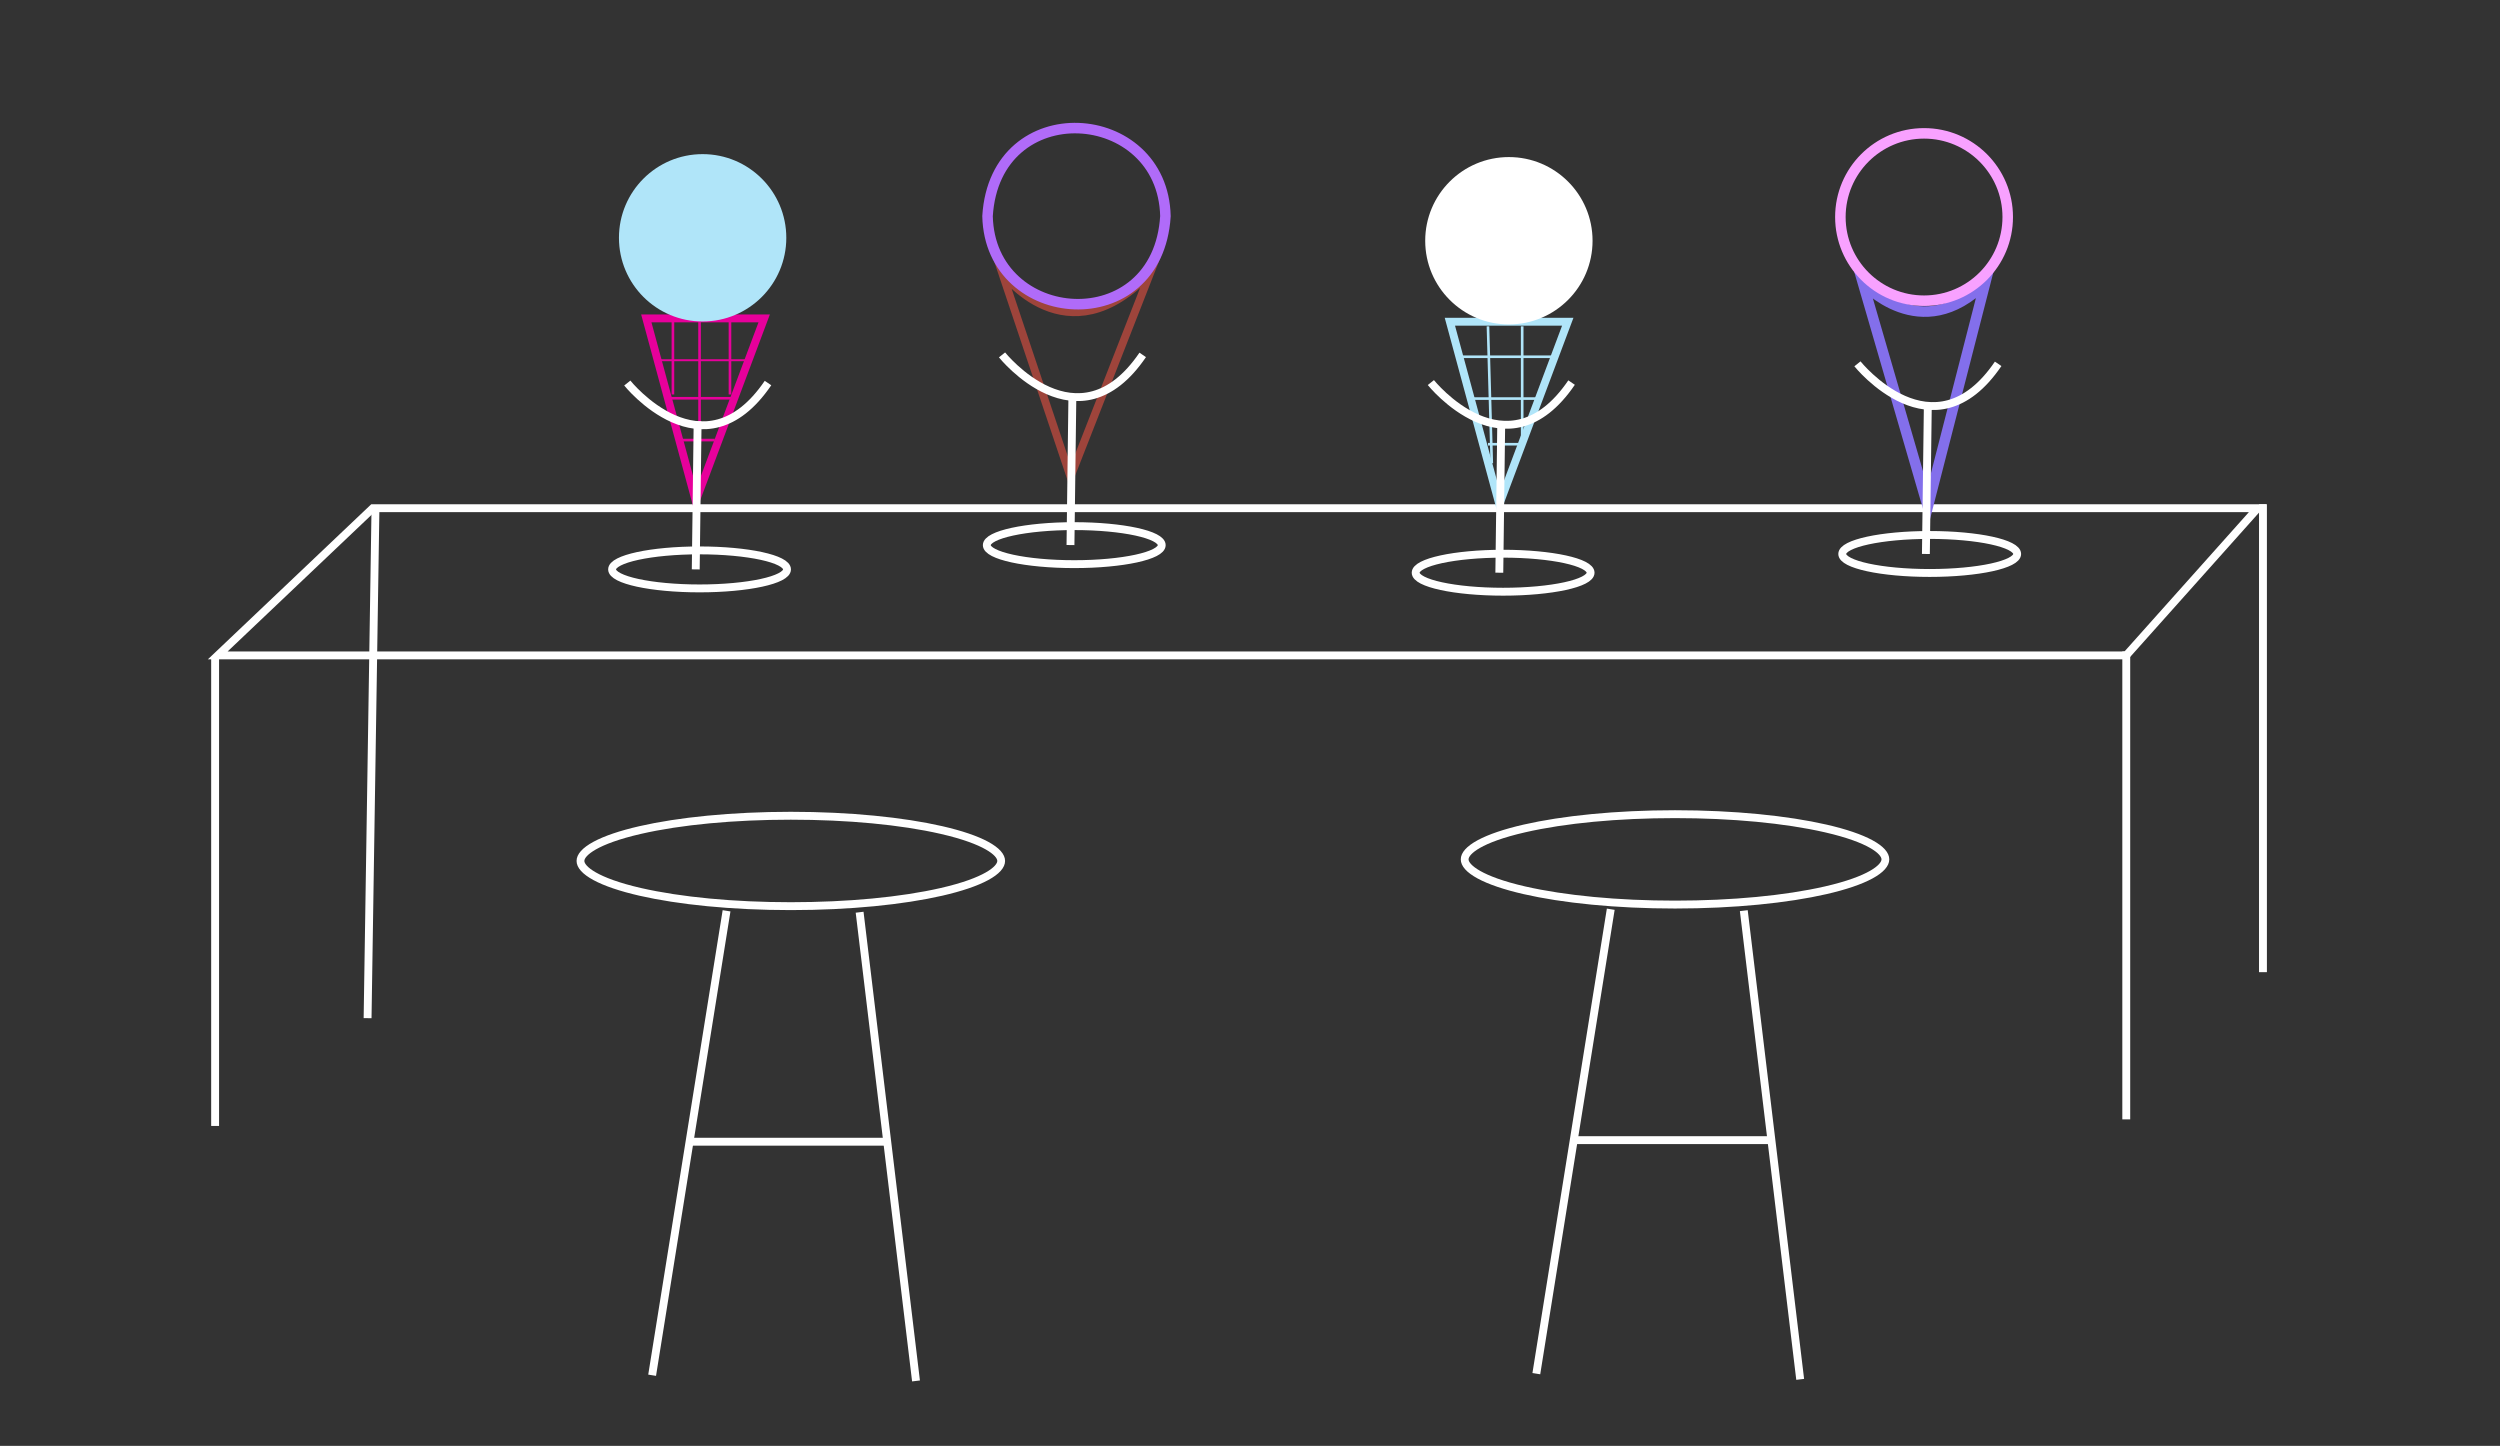 <svg xmlns="http://www.w3.org/2000/svg" viewBox="0 0 951 550"><rect x="0" y="0" width="951" height="550" fill="#333333" stroke="none"/><defs><style>.cls-1,.cls-10,.cls-11,.cls-2,.cls-4,.cls-5,.cls-6,.cls-7,.cls-8,.cls-9{fill:none;stroke-miterlimit:10;}.cls-1,.cls-2,.cls-6{stroke:#e7009b;}.cls-2{stroke-width:0.75px;}.cls-3{fill:#fff;}.cls-4{stroke:#fff;}.cls-4,.cls-5,.cls-6,.cls-7{stroke-width:3px;}.cls-10,.cls-5{stroke:#b0e5f9;}.cls-7{stroke:#9e443b;}.cls-8{stroke:#836feb;}.cls-11,.cls-8,.cls-9{stroke-width:4px;}.cls-9{stroke:#f8a1ff;}.cls-11{stroke:#b06bf9;}.cls-12{fill:#b0e5f9;}</style></defs><title>footer</title><g id="Contact_Us" data-name="Contact Us"><line class="cls-1" x1="255.98" y1="121.12" x2="255.98" y2="150.05"/><line class="cls-1" x1="277.68" y1="119.67" x2="277.68" y2="150.05"/><line class="cls-2" x1="250.19" y1="137.03" x2="283.47" y2="137.03"/><line class="cls-1" x1="253.09" y1="151.5" x2="279.13" y2="151.5"/><line class="cls-1" x1="266.11" y1="120.39" x2="266.11" y2="184.05"/><line class="cls-1" x1="258.87" y1="167.41" x2="271.89" y2="167.41"/><path class="cls-3" d="M300.83,311.81c21.55,0,41.78,1.91,57,5.4,17,3.91,21.54,8.44,21.54,10.29s-4.5,6.39-21.54,10.3c-15.18,3.48-35.41,5.4-57,5.4s-41.78-1.92-57-5.4c-17-3.91-21.54-8.45-21.54-10.3s4.51-6.38,21.54-10.29c15.18-3.49,35.41-5.4,57-5.4m0-3c-45,0-81.5,8.37-81.5,18.69s36.49,18.7,81.5,18.7,81.5-8.37,81.5-18.7-36.49-18.69-81.5-18.69Z"/><line class="cls-4" x1="276.38" y1="346.47" x2="248.07" y2="523.14"/><line class="cls-4" x1="327" y1="347.01" x2="348.45" y2="525.31"/><line class="cls-4" x1="261.83" y1="434.31" x2="337.83" y2="434.31"/><path class="cls-3" d="M637.18,311.21c21.55,0,41.78,1.91,57,5.4,17,3.9,21.54,8.44,21.54,10.29s-4.5,6.39-21.54,10.3c-15.18,3.48-35.41,5.4-57,5.4s-41.78-1.92-57-5.4c-17-3.91-21.54-8.45-21.54-10.3s4.5-6.39,21.54-10.29c15.18-3.49,35.41-5.4,57-5.4m0-3c-45,0-81.5,8.37-81.5,18.69s36.49,18.7,81.5,18.7,81.5-8.37,81.5-18.7-36.49-18.69-81.5-18.69Z"/><line class="cls-4" x1="612.73" y1="345.87" x2="584.42" y2="522.54"/><line class="cls-4" x1="663.34" y1="346.41" x2="684.79" y2="524.71"/><line class="cls-4" x1="598.18" y1="433.71" x2="674.18" y2="433.71"/><polygon class="cls-4" points="141.83 193.31 82.83 249.31 808.83 249.31 858.83 193.31 141.83 193.31"/><line class="cls-4" x1="81.83" y1="250.31" x2="81.83" y2="428.31"/><line class="cls-4" x1="142.83" y1="193.31" x2="139.83" y2="387.31"/><line class="cls-4" x1="808.83" y1="247.81" x2="808.83" y2="425.81"/><line class="cls-4" x1="860.83" y1="191.81" x2="860.83" y2="369.81"/><polygon class="cls-5" points="551.53 122.38 570.34 191.82 596.38 122.38 551.53 122.38"/><ellipse class="cls-4" cx="571.79" cy="217.86" rx="33.27" ry="7.23"/><polygon class="cls-6" points="245.85 121.11 264.66 190.56 290.7 121.11 245.85 121.11"/><path class="cls-7" d="M381.17,103.66s24.62,34,56.43,0l-30.39,77.67Z"/><path class="cls-4" d="M381.17,135s28.93,36.17,53.52,0"/><path class="cls-4" d="M407.93,151l-.72,56.34Z"/><ellipse class="cls-4" cx="408.65" cy="207.37" rx="33.27" ry="7.23"/><path class="cls-4" d="M238.62,145.71s28.93,36.17,53.53,0"/><path class="cls-4" d="M265.38,160.25l-.72,56.35Z"/><ellipse class="cls-4" cx="266.11" cy="216.6" rx="33.27" ry="7.23"/><circle class="cls-3" cx="573.98" cy="91.58" r="31.83"/><path class="cls-8" d="M708.64,107.61s22.07,24.59,46.54,0l-21.84,85.08Z"/><circle class="cls-9" cx="731.91" cy="82.56" r="31.83"/><path class="cls-4" d="M706.57,138.4s28.94,36.17,53.53,0"/><path class="cls-4" d="M733.34,154.39l-.73,56.34Z"/><ellipse class="cls-4" cx="734.06" cy="210.73" rx="33.27" ry="7.23"/><line class="cls-10" x1="555.89" y1="135.71" x2="590.61" y2="135.71"/><line class="cls-10" x1="558.79" y1="151.62" x2="584.83" y2="151.62"/><line class="cls-10" x1="566.02" y1="168.98" x2="577.59" y2="168.98"/><line class="cls-10" x1="566.02" y1="124.14" x2="567.47" y2="176.22"/><line class="cls-10" x1="579.04" y1="124.14" x2="579.04" y2="168.98"/><path class="cls-4" d="M544.3,145.53s28.93,36.16,53.53,0"/><path class="cls-4" d="M571.06,161.52l-.72,56.34Z"/><path class="cls-11" d="M443.33,82.22c-2.88,46.92-66.69,42.35-67.67,0C378.55,35.3,442.35,39.88,443.33,82.22Z"/><circle class="cls-12" cx="267.28" cy="90.46" r="31.83"/></g></svg>